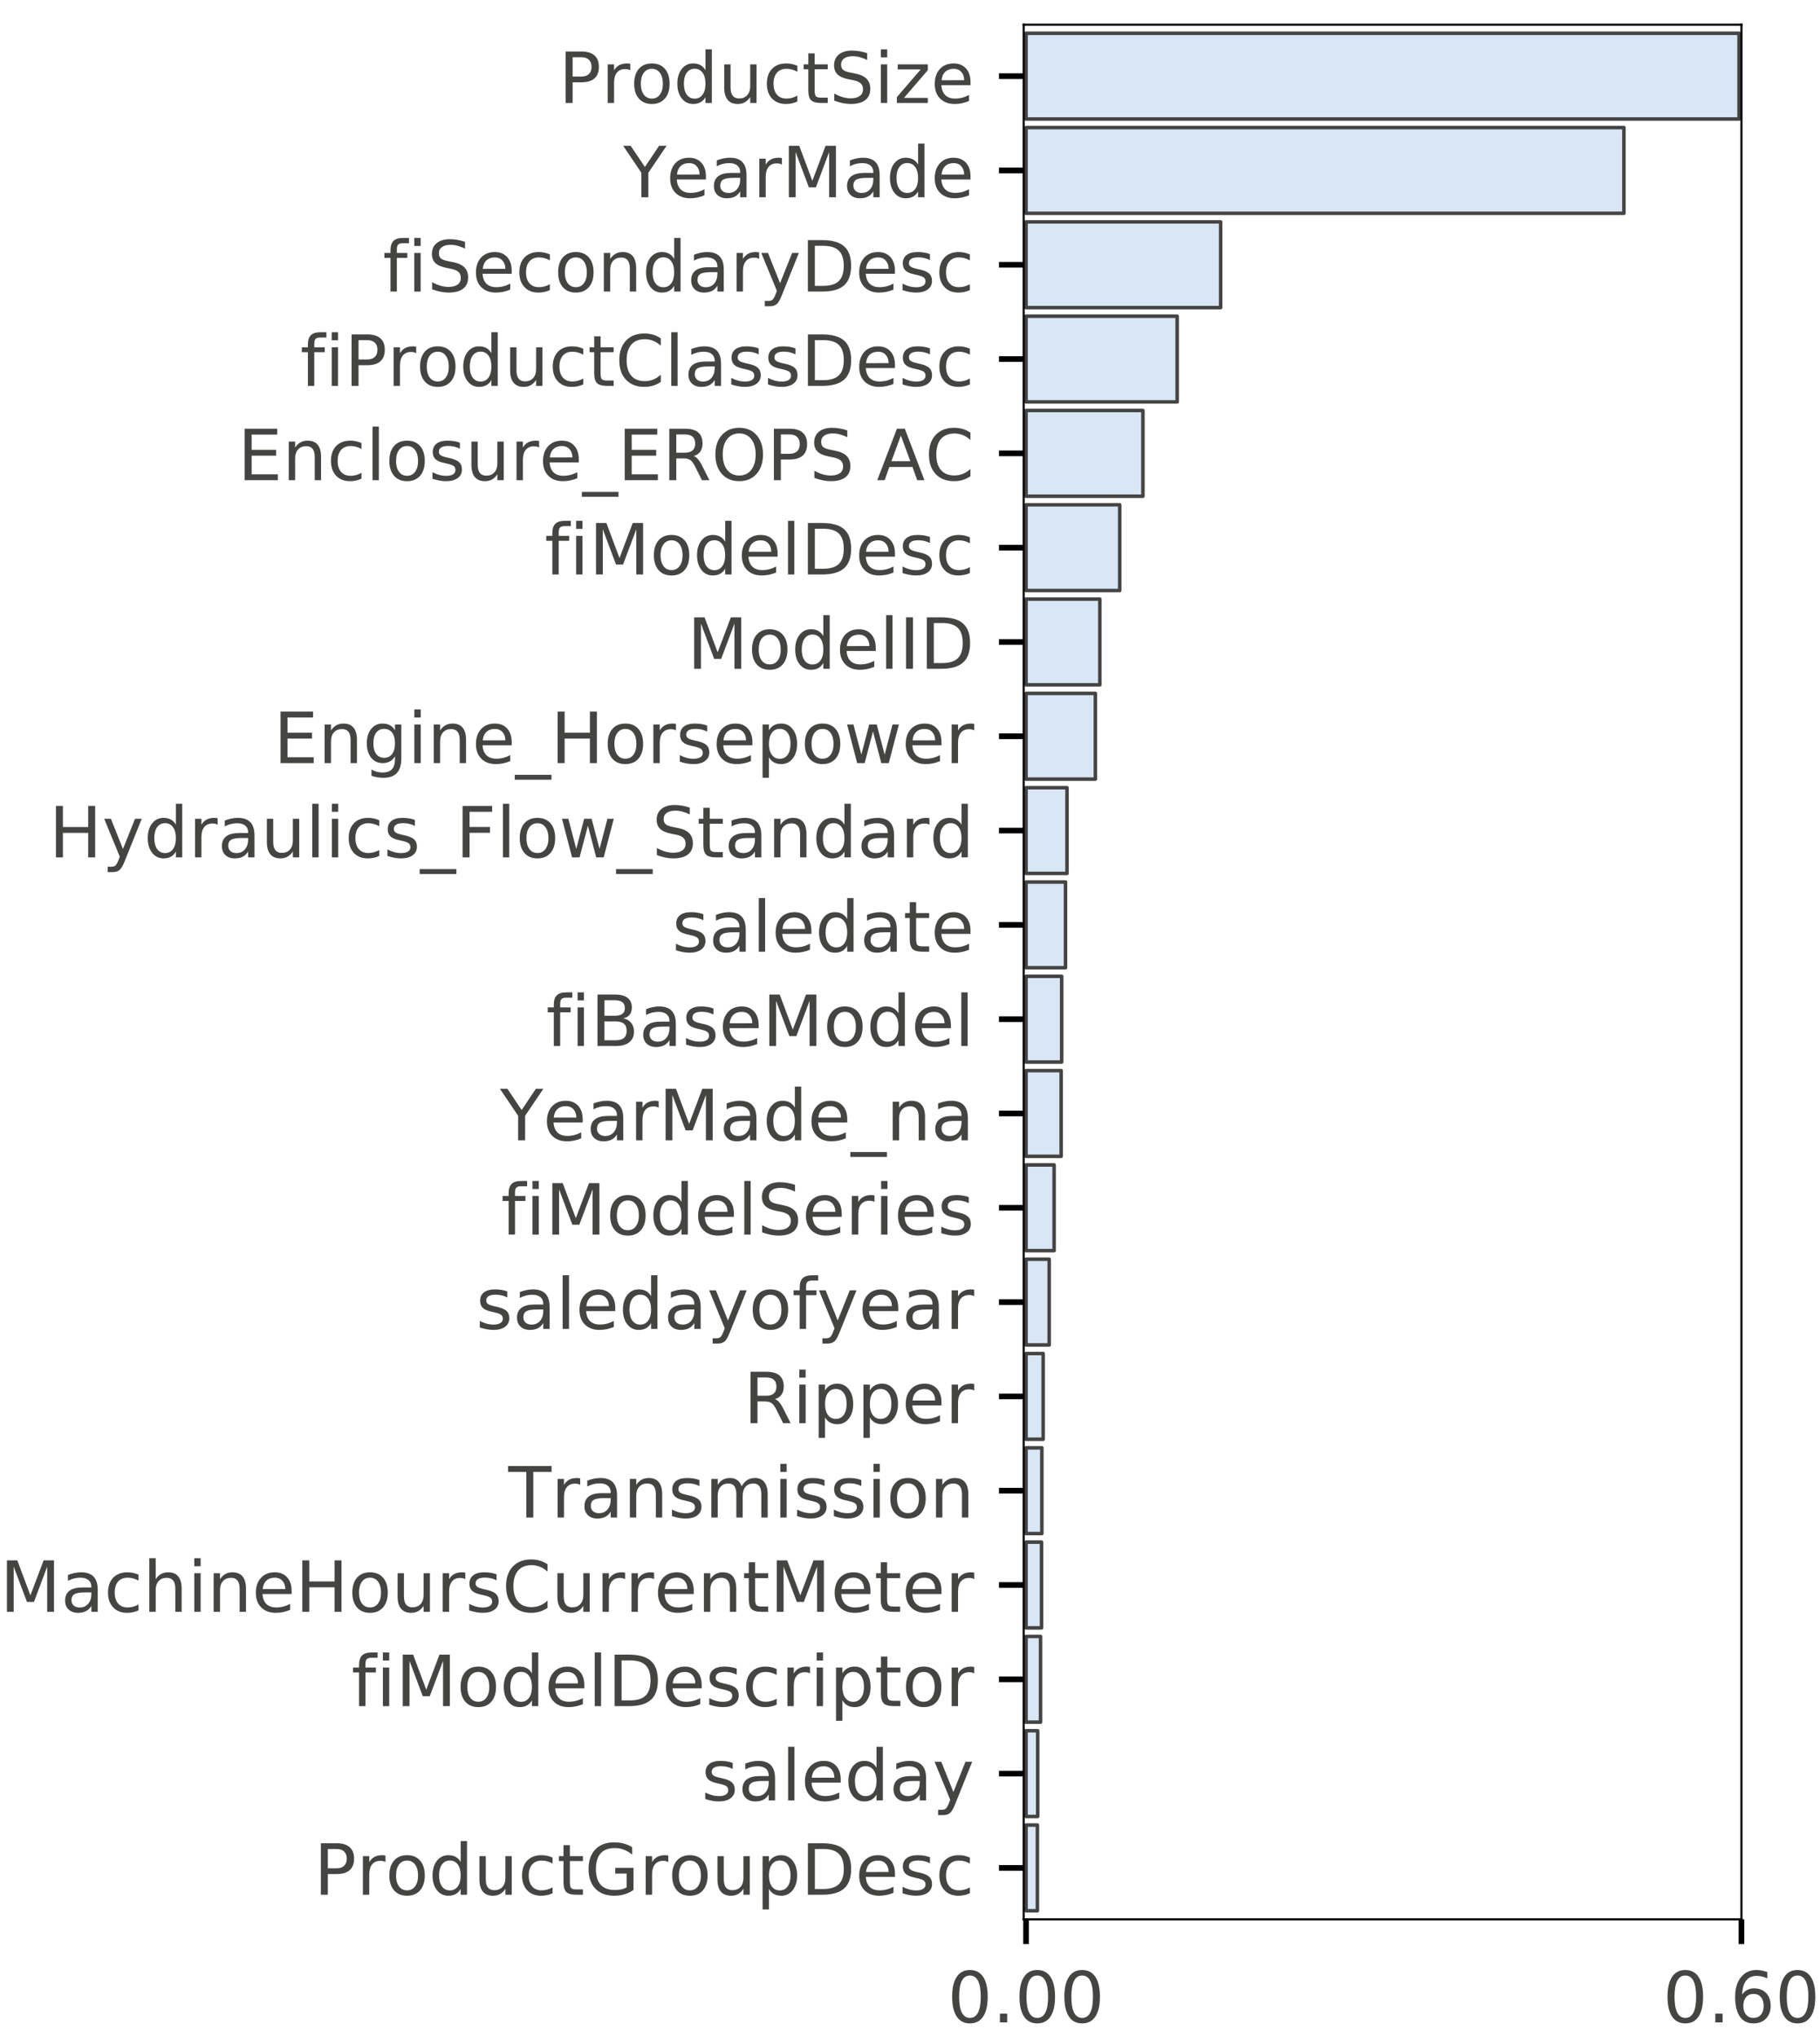 <?xml version="1.0" encoding="utf-8" standalone="no"?>
<!DOCTYPE svg PUBLIC "-//W3C//DTD SVG 1.1//EN"
  "http://www.w3.org/Graphics/SVG/1.1/DTD/svg11.dtd">
<!-- Created with matplotlib (https://matplotlib.org/) -->
<svg height="288.578pt" version="1.1" viewBox="0 0 257.925 288.578" width="257.925pt" xmlns="http://www.w3.org/2000/svg" xmlns:xlink="http://www.w3.org/1999/xlink">
 <defs>
  <style type="text/css">
*{stroke-linecap:butt;stroke-linejoin:round;}
  </style>
 </defs>
 <g id="figure_1">
  <g id="patch_1">
   <path d="M 0 288.578 
L 257.925 288.578 
L 257.925 0 
L 0 0 
z
" style="fill:#ffffff;"/>
  </g>
  <g id="axes_1">
   <g id="patch_2">
    <path d="M 145.072 271.9 
L 246.792 271.9 
L 246.792 3.5 
L 145.072 3.5 
z
" style="fill:#ffffff;"/>
   </g>
   <g id="patch_3">
    <path clip-path="url(#pc2cfa2e297)" d="M 145.409 4.714 
L 246.454 4.714 
L 246.454 16.859 
L 145.409 16.859 
z
" style="fill:#d9e6f5;stroke:#444443;stroke-linejoin:miter;stroke-width:0.5;"/>
   </g>
   <g id="patch_4">
    <path clip-path="url(#pc2cfa2e297)" d="M 145.409 18.074 
L 230.137 18.074 
L 230.137 30.219 
L 145.409 30.219 
z
" style="fill:#d9e6f5;stroke:#444443;stroke-linejoin:miter;stroke-width:0.5;"/>
   </g>
   <g id="patch_5">
    <path clip-path="url(#pc2cfa2e297)" d="M 145.409 31.433 
L 172.986 31.433 
L 172.986 43.578 
L 145.409 43.578 
z
" style="fill:#d9e6f5;stroke:#444443;stroke-linejoin:miter;stroke-width:0.5;"/>
   </g>
   <g id="patch_6">
    <path clip-path="url(#pc2cfa2e297)" d="M 145.409 44.792 
L 166.824 44.792 
L 166.824 56.937 
L 145.409 56.937 
z
" style="fill:#d9e6f5;stroke:#444443;stroke-linejoin:miter;stroke-width:0.5;"/>
   </g>
   <g id="patch_7">
    <path clip-path="url(#pc2cfa2e297)" d="M 145.409 58.152 
L 161.972 58.152 
L 161.972 70.296 
L 145.409 70.296 
z
" style="fill:#d9e6f5;stroke:#444443;stroke-linejoin:miter;stroke-width:0.5;"/>
   </g>
   <g id="patch_8">
    <path clip-path="url(#pc2cfa2e297)" d="M 145.409 71.511 
L 158.683 71.511 
L 158.683 83.656 
L 145.409 83.656 
z
" style="fill:#d9e6f5;stroke:#444443;stroke-linejoin:miter;stroke-width:0.5;"/>
   </g>
   <g id="patch_9">
    <path clip-path="url(#pc2cfa2e297)" d="M 145.409 84.87 
L 155.867 84.87 
L 155.867 97.015 
L 145.409 97.015 
z
" style="fill:#d9e6f5;stroke:#444443;stroke-linejoin:miter;stroke-width:0.5;"/>
   </g>
   <g id="patch_10">
    <path clip-path="url(#pc2cfa2e297)" d="M 145.409 98.229 
L 155.232 98.229 
L 155.232 110.374 
L 145.409 110.374 
z
" style="fill:#d9e6f5;stroke:#444443;stroke-linejoin:miter;stroke-width:0.5;"/>
   </g>
   <g id="patch_11">
    <path clip-path="url(#pc2cfa2e297)" d="M 145.409 111.589 
L 151.212 111.589 
L 151.212 123.733 
L 145.409 123.733 
z
" style="fill:#d9e6f5;stroke:#444443;stroke-linejoin:miter;stroke-width:0.5;"/>
   </g>
   <g id="patch_12">
    <path clip-path="url(#pc2cfa2e297)" d="M 145.409 124.948 
L 151.001 124.948 
L 151.001 137.093 
L 145.409 137.093 
z
" style="fill:#d9e6f5;stroke:#444443;stroke-linejoin:miter;stroke-width:0.5;"/>
   </g>
   <g id="patch_13">
    <path clip-path="url(#pc2cfa2e297)" d="M 145.409 138.307 
L 150.456 138.307 
L 150.456 150.452 
L 145.409 150.452 
z
" style="fill:#d9e6f5;stroke:#444443;stroke-linejoin:miter;stroke-width:0.5;"/>
   </g>
   <g id="patch_14">
    <path clip-path="url(#pc2cfa2e297)" d="M 145.409 151.667 
L 150.382 151.667 
L 150.382 163.811 
L 145.409 163.811 
z
" style="fill:#d9e6f5;stroke:#444443;stroke-linejoin:miter;stroke-width:0.5;"/>
   </g>
   <g id="patch_15">
    <path clip-path="url(#pc2cfa2e297)" d="M 145.409 165.026 
L 149.387 165.026 
L 149.387 177.171 
L 145.409 177.171 
z
" style="fill:#d9e6f5;stroke:#444443;stroke-linejoin:miter;stroke-width:0.5;"/>
   </g>
   <g id="patch_16">
    <path clip-path="url(#pc2cfa2e297)" d="M 145.409 178.385 
L 148.688 178.385 
L 148.688 190.53 
L 145.409 190.53 
z
" style="fill:#d9e6f5;stroke:#444443;stroke-linejoin:miter;stroke-width:0.5;"/>
   </g>
   <g id="patch_17">
    <path clip-path="url(#pc2cfa2e297)" d="M 145.409 191.744 
L 147.837 191.744 
L 147.837 203.889 
L 145.409 203.889 
z
" style="fill:#d9e6f5;stroke:#444443;stroke-linejoin:miter;stroke-width:0.5;"/>
   </g>
   <g id="patch_18">
    <path clip-path="url(#pc2cfa2e297)" d="M 145.409 205.104 
L 147.647 205.104 
L 147.647 217.248 
L 145.409 217.248 
z
" style="fill:#d9e6f5;stroke:#444443;stroke-linejoin:miter;stroke-width:0.5;"/>
   </g>
   <g id="patch_19">
    <path clip-path="url(#pc2cfa2e297)" d="M 145.409 218.463 
L 147.604 218.463 
L 147.604 230.608 
L 145.409 230.608 
z
" style="fill:#d9e6f5;stroke:#444443;stroke-linejoin:miter;stroke-width:0.5;"/>
   </g>
   <g id="patch_20">
    <path clip-path="url(#pc2cfa2e297)" d="M 145.409 231.822 
L 147.461 231.822 
L 147.461 243.967 
L 145.409 243.967 
z
" style="fill:#d9e6f5;stroke:#444443;stroke-linejoin:miter;stroke-width:0.5;"/>
   </g>
   <g id="patch_21">
    <path clip-path="url(#pc2cfa2e297)" d="M 145.409 245.181 
L 147.059 245.181 
L 147.059 257.326 
L 145.409 257.326 
z
" style="fill:#d9e6f5;stroke:#444443;stroke-linejoin:miter;stroke-width:0.5;"/>
   </g>
   <g id="patch_22">
    <path clip-path="url(#pc2cfa2e297)" d="M 145.409 258.541 
L 147.016 258.541 
L 147.016 270.686 
L 145.409 270.686 
z
" style="fill:#d9e6f5;stroke:#444443;stroke-linejoin:miter;stroke-width:0.5;"/>
   </g>
   <g id="matplotlib.axis_1">
    <g id="xtick_1">
     <g id="line2d_1">
      <defs>
       <path d="M 0 0 
L 0 3.5 
" id="m9b01c9197d" style="stroke:#000000;stroke-width:0.8;"/>
      </defs>
      <g>
       <use style="stroke:#000000;stroke-width:0.8;" x="145.409" xlink:href="#m9b01c9197d" y="271.9"/>
      </g>
     </g>
     <g id="text_1">
      <!-- 0.00 -->
      <defs>
       <path d="M 31.781 66.406 
Q 24.172 66.406 20.328 58.906 
Q 16.5 51.422 16.5 36.375 
Q 16.5 21.391 20.328 13.891 
Q 24.172 6.391 31.781 6.391 
Q 39.453 6.391 43.281 13.891 
Q 47.125 21.391 47.125 36.375 
Q 47.125 51.422 43.281 58.906 
Q 39.453 66.406 31.781 66.406 
z
M 31.781 74.219 
Q 44.047 74.219 50.516 64.516 
Q 56.984 54.828 56.984 36.375 
Q 56.984 17.969 50.516 8.266 
Q 44.047 -1.422 31.781 -1.422 
Q 19.531 -1.422 13.062 8.266 
Q 6.594 17.969 6.594 36.375 
Q 6.594 54.828 13.062 64.516 
Q 19.531 74.219 31.781 74.219 
z
" id="DejaVuSans-48"/>
       <path d="M 10.688 12.406 
L 21 12.406 
L 21 0 
L 10.688 0 
z
" id="DejaVuSans-46"/>
      </defs>
      <g style="fill:#444443;" transform="translate(134.277 286.498)scale(0.1 -0.1)">
       <use xlink:href="#DejaVuSans-48"/>
       <use x="63.623" xlink:href="#DejaVuSans-46"/>
       <use x="95.41" xlink:href="#DejaVuSans-48"/>
       <use x="159.033" xlink:href="#DejaVuSans-48"/>
      </g>
     </g>
    </g>
    <g id="xtick_2">
     <g id="line2d_2">
      <g>
       <use style="stroke:#000000;stroke-width:0.8;" x="246.792" xlink:href="#m9b01c9197d" y="271.9"/>
      </g>
     </g>
     <g id="text_2">
      <!-- 0.60 -->
      <defs>
       <path d="M 33.016 40.375 
Q 26.375 40.375 22.484 35.828 
Q 18.609 31.297 18.609 23.391 
Q 18.609 15.531 22.484 10.953 
Q 26.375 6.391 33.016 6.391 
Q 39.656 6.391 43.531 10.953 
Q 47.406 15.531 47.406 23.391 
Q 47.406 31.297 43.531 35.828 
Q 39.656 40.375 33.016 40.375 
z
M 52.594 71.297 
L 52.594 62.312 
Q 48.875 64.062 45.094 64.984 
Q 41.312 65.922 37.594 65.922 
Q 27.828 65.922 22.672 59.328 
Q 17.531 52.734 16.797 39.406 
Q 19.672 43.656 24.016 45.922 
Q 28.375 48.188 33.594 48.188 
Q 44.578 48.188 50.953 41.516 
Q 57.328 34.859 57.328 23.391 
Q 57.328 12.156 50.688 5.359 
Q 44.047 -1.422 33.016 -1.422 
Q 20.359 -1.422 13.672 8.266 
Q 6.984 17.969 6.984 36.375 
Q 6.984 53.656 15.188 63.938 
Q 23.391 74.219 37.203 74.219 
Q 40.922 74.219 44.703 73.484 
Q 48.484 72.75 52.594 71.297 
z
" id="DejaVuSans-54"/>
      </defs>
      <g style="fill:#444443;" transform="translate(235.659 286.498)scale(0.1 -0.1)">
       <use xlink:href="#DejaVuSans-48"/>
       <use x="63.623" xlink:href="#DejaVuSans-46"/>
       <use x="95.41" xlink:href="#DejaVuSans-54"/>
       <use x="159.033" xlink:href="#DejaVuSans-48"/>
      </g>
     </g>
    </g>
   </g>
   <g id="matplotlib.axis_2">
    <g id="ytick_1">
     <g id="line2d_3">
      <defs>
       <path d="M 0 0 
L -3.5 0 
" id="m24dabf21ae" style="stroke:#000000;stroke-width:0.8;"/>
      </defs>
      <g>
       <use style="stroke:#000000;stroke-width:0.8;" x="145.072" xlink:href="#m24dabf21ae" y="10.787"/>
      </g>
     </g>
     <g id="text_3">
      <!-- ProductSize -->
      <defs>
       <path d="M 19.672 64.797 
L 19.672 37.406 
L 32.078 37.406 
Q 38.969 37.406 42.719 40.969 
Q 46.484 44.531 46.484 51.125 
Q 46.484 57.672 42.719 61.234 
Q 38.969 64.797 32.078 64.797 
z
M 9.812 72.906 
L 32.078 72.906 
Q 44.344 72.906 50.609 67.359 
Q 56.891 61.812 56.891 51.125 
Q 56.891 40.328 50.609 34.812 
Q 44.344 29.297 32.078 29.297 
L 19.672 29.297 
L 19.672 0 
L 9.812 0 
z
" id="DejaVuSans-80"/>
       <path d="M 41.109 46.297 
Q 39.594 47.172 37.812 47.578 
Q 36.031 48 33.891 48 
Q 26.266 48 22.188 43.047 
Q 18.109 38.094 18.109 28.812 
L 18.109 0 
L 9.078 0 
L 9.078 54.688 
L 18.109 54.688 
L 18.109 46.188 
Q 20.953 51.172 25.484 53.578 
Q 30.031 56 36.531 56 
Q 37.453 56 38.578 55.875 
Q 39.703 55.766 41.062 55.516 
z
" id="DejaVuSans-114"/>
       <path d="M 30.609 48.391 
Q 23.391 48.391 19.188 42.75 
Q 14.984 37.109 14.984 27.297 
Q 14.984 17.484 19.156 11.844 
Q 23.344 6.203 30.609 6.203 
Q 37.797 6.203 41.984 11.859 
Q 46.188 17.531 46.188 27.297 
Q 46.188 37.016 41.984 42.703 
Q 37.797 48.391 30.609 48.391 
z
M 30.609 56 
Q 42.328 56 49.016 48.375 
Q 55.719 40.766 55.719 27.297 
Q 55.719 13.875 49.016 6.219 
Q 42.328 -1.422 30.609 -1.422 
Q 18.844 -1.422 12.172 6.219 
Q 5.516 13.875 5.516 27.297 
Q 5.516 40.766 12.172 48.375 
Q 18.844 56 30.609 56 
z
" id="DejaVuSans-111"/>
       <path d="M 45.406 46.391 
L 45.406 75.984 
L 54.391 75.984 
L 54.391 0 
L 45.406 0 
L 45.406 8.203 
Q 42.578 3.328 38.25 0.953 
Q 33.938 -1.422 27.875 -1.422 
Q 17.969 -1.422 11.734 6.484 
Q 5.516 14.406 5.516 27.297 
Q 5.516 40.188 11.734 48.094 
Q 17.969 56 27.875 56 
Q 33.938 56 38.25 53.625 
Q 42.578 51.266 45.406 46.391 
z
M 14.797 27.297 
Q 14.797 17.391 18.875 11.75 
Q 22.953 6.109 30.078 6.109 
Q 37.203 6.109 41.297 11.75 
Q 45.406 17.391 45.406 27.297 
Q 45.406 37.203 41.297 42.844 
Q 37.203 48.484 30.078 48.484 
Q 22.953 48.484 18.875 42.844 
Q 14.797 37.203 14.797 27.297 
z
" id="DejaVuSans-100"/>
       <path d="M 8.5 21.578 
L 8.5 54.688 
L 17.484 54.688 
L 17.484 21.922 
Q 17.484 14.156 20.5 10.266 
Q 23.531 6.391 29.594 6.391 
Q 36.859 6.391 41.078 11.031 
Q 45.312 15.672 45.312 23.688 
L 45.312 54.688 
L 54.297 54.688 
L 54.297 0 
L 45.312 0 
L 45.312 8.406 
Q 42.047 3.422 37.719 1 
Q 33.406 -1.422 27.688 -1.422 
Q 18.266 -1.422 13.375 4.438 
Q 8.5 10.297 8.5 21.578 
z
M 31.109 56 
z
" id="DejaVuSans-117"/>
       <path d="M 48.781 52.594 
L 48.781 44.188 
Q 44.969 46.297 41.141 47.344 
Q 37.312 48.391 33.406 48.391 
Q 24.656 48.391 19.812 42.844 
Q 14.984 37.312 14.984 27.297 
Q 14.984 17.281 19.812 11.734 
Q 24.656 6.203 33.406 6.203 
Q 37.312 6.203 41.141 7.25 
Q 44.969 8.297 48.781 10.406 
L 48.781 2.094 
Q 45.016 0.344 40.984 -0.531 
Q 36.969 -1.422 32.422 -1.422 
Q 20.062 -1.422 12.781 6.344 
Q 5.516 14.109 5.516 27.297 
Q 5.516 40.672 12.859 48.328 
Q 20.219 56 33.016 56 
Q 37.156 56 41.109 55.141 
Q 45.062 54.297 48.781 52.594 
z
" id="DejaVuSans-99"/>
       <path d="M 18.312 70.219 
L 18.312 54.688 
L 36.812 54.688 
L 36.812 47.703 
L 18.312 47.703 
L 18.312 18.016 
Q 18.312 11.328 20.141 9.422 
Q 21.969 7.516 27.594 7.516 
L 36.812 7.516 
L 36.812 0 
L 27.594 0 
Q 17.188 0 13.234 3.875 
Q 9.281 7.766 9.281 18.016 
L 9.281 47.703 
L 2.688 47.703 
L 2.688 54.688 
L 9.281 54.688 
L 9.281 70.219 
z
" id="DejaVuSans-116"/>
       <path d="M 53.516 70.516 
L 53.516 60.891 
Q 47.906 63.578 42.922 64.891 
Q 37.938 66.219 33.297 66.219 
Q 25.25 66.219 20.875 63.094 
Q 16.5 59.969 16.5 54.203 
Q 16.5 49.359 19.406 46.891 
Q 22.312 44.438 30.422 42.922 
L 36.375 41.703 
Q 47.406 39.594 52.656 34.297 
Q 57.906 29 57.906 20.125 
Q 57.906 9.516 50.797 4.047 
Q 43.703 -1.422 29.984 -1.422 
Q 24.812 -1.422 18.969 -0.25 
Q 13.141 0.922 6.891 3.219 
L 6.891 13.375 
Q 12.891 10.016 18.656 8.297 
Q 24.422 6.594 29.984 6.594 
Q 38.422 6.594 43.016 9.906 
Q 47.609 13.234 47.609 19.391 
Q 47.609 24.75 44.312 27.781 
Q 41.016 30.812 33.5 32.328 
L 27.484 33.5 
Q 16.453 35.688 11.516 40.375 
Q 6.594 45.062 6.594 53.422 
Q 6.594 63.094 13.406 68.656 
Q 20.219 74.219 32.172 74.219 
Q 37.312 74.219 42.625 73.281 
Q 47.953 72.359 53.516 70.516 
z
" id="DejaVuSans-83"/>
       <path d="M 9.422 54.688 
L 18.406 54.688 
L 18.406 0 
L 9.422 0 
z
M 9.422 75.984 
L 18.406 75.984 
L 18.406 64.594 
L 9.422 64.594 
z
" id="DejaVuSans-105"/>
       <path d="M 5.516 54.688 
L 48.188 54.688 
L 48.188 46.484 
L 14.406 7.172 
L 48.188 7.172 
L 48.188 0 
L 4.297 0 
L 4.297 8.203 
L 38.094 47.516 
L 5.516 47.516 
z
" id="DejaVuSans-122"/>
       <path d="M 56.203 29.594 
L 56.203 25.203 
L 14.891 25.203 
Q 15.484 15.922 20.484 11.062 
Q 25.484 6.203 34.422 6.203 
Q 39.594 6.203 44.453 7.469 
Q 49.312 8.734 54.109 11.281 
L 54.109 2.781 
Q 49.266 0.734 44.188 -0.344 
Q 39.109 -1.422 33.891 -1.422 
Q 20.797 -1.422 13.156 6.188 
Q 5.516 13.812 5.516 26.812 
Q 5.516 40.234 12.766 48.109 
Q 20.016 56 32.328 56 
Q 43.359 56 49.781 48.891 
Q 56.203 41.797 56.203 29.594 
z
M 47.219 32.234 
Q 47.125 39.594 43.094 43.984 
Q 39.062 48.391 32.422 48.391 
Q 24.906 48.391 20.391 44.141 
Q 15.875 39.891 15.188 32.172 
z
" id="DejaVuSans-101"/>
      </defs>
      <g style="fill:#444443;" transform="translate(79.184 14.586)scale(0.1 -0.1)">
       <use xlink:href="#DejaVuSans-80"/>
       <use x="60.287" xlink:href="#DejaVuSans-114"/>
       <use x="101.369" xlink:href="#DejaVuSans-111"/>
       <use x="162.551" xlink:href="#DejaVuSans-100"/>
       <use x="226.027" xlink:href="#DejaVuSans-117"/>
       <use x="289.406" xlink:href="#DejaVuSans-99"/>
       <use x="344.387" xlink:href="#DejaVuSans-116"/>
       <use x="383.596" xlink:href="#DejaVuSans-83"/>
       <use x="447.072" xlink:href="#DejaVuSans-105"/>
       <use x="474.855" xlink:href="#DejaVuSans-122"/>
       <use x="527.346" xlink:href="#DejaVuSans-101"/>
      </g>
     </g>
    </g>
    <g id="ytick_2">
     <g id="line2d_4">
      <g>
       <use style="stroke:#000000;stroke-width:0.8;" x="145.072" xlink:href="#m24dabf21ae" y="24.146"/>
      </g>
     </g>
     <g id="text_4">
      <!-- YearMade -->
      <defs>
       <path d="M -0.203 72.906 
L 10.406 72.906 
L 30.609 42.922 
L 50.688 72.906 
L 61.281 72.906 
L 35.5 34.719 
L 35.5 0 
L 25.594 0 
L 25.594 34.719 
z
" id="DejaVuSans-89"/>
       <path d="M 34.281 27.484 
Q 23.391 27.484 19.188 25 
Q 14.984 22.516 14.984 16.5 
Q 14.984 11.719 18.141 8.906 
Q 21.297 6.109 26.703 6.109 
Q 34.188 6.109 38.703 11.406 
Q 43.219 16.703 43.219 25.484 
L 43.219 27.484 
z
M 52.203 31.203 
L 52.203 0 
L 43.219 0 
L 43.219 8.297 
Q 40.141 3.328 35.547 0.953 
Q 30.953 -1.422 24.312 -1.422 
Q 15.922 -1.422 10.953 3.297 
Q 6 8.016 6 15.922 
Q 6 25.141 12.172 29.828 
Q 18.359 34.516 30.609 34.516 
L 43.219 34.516 
L 43.219 35.406 
Q 43.219 41.609 39.141 45 
Q 35.062 48.391 27.688 48.391 
Q 23 48.391 18.547 47.266 
Q 14.109 46.141 10.016 43.891 
L 10.016 52.203 
Q 14.938 54.109 19.578 55.047 
Q 24.219 56 28.609 56 
Q 40.484 56 46.344 49.844 
Q 52.203 43.703 52.203 31.203 
z
" id="DejaVuSans-97"/>
       <path d="M 9.812 72.906 
L 24.516 72.906 
L 43.109 23.297 
L 61.812 72.906 
L 76.516 72.906 
L 76.516 0 
L 66.891 0 
L 66.891 64.016 
L 48.094 14.016 
L 38.188 14.016 
L 19.391 64.016 
L 19.391 0 
L 9.812 0 
z
" id="DejaVuSans-77"/>
      </defs>
      <g style="fill:#444443;" transform="translate(88.334 27.945)scale(0.1 -0.1)">
       <use xlink:href="#DejaVuSans-89"/>
       <use x="60.881" xlink:href="#DejaVuSans-101"/>
       <use x="122.404" xlink:href="#DejaVuSans-97"/>
       <use x="183.684" xlink:href="#DejaVuSans-114"/>
       <use x="224.797" xlink:href="#DejaVuSans-77"/>
       <use x="311.076" xlink:href="#DejaVuSans-97"/>
       <use x="372.355" xlink:href="#DejaVuSans-100"/>
       <use x="435.832" xlink:href="#DejaVuSans-101"/>
      </g>
     </g>
    </g>
    <g id="ytick_3">
     <g id="line2d_5">
      <g>
       <use style="stroke:#000000;stroke-width:0.8;" x="145.072" xlink:href="#m24dabf21ae" y="37.505"/>
      </g>
     </g>
     <g id="text_5">
      <!-- fiSecondaryDesc -->
      <defs>
       <path d="M 37.109 75.984 
L 37.109 68.5 
L 28.516 68.5 
Q 23.688 68.5 21.797 66.547 
Q 19.922 64.594 19.922 59.516 
L 19.922 54.688 
L 34.719 54.688 
L 34.719 47.703 
L 19.922 47.703 
L 19.922 0 
L 10.891 0 
L 10.891 47.703 
L 2.297 47.703 
L 2.297 54.688 
L 10.891 54.688 
L 10.891 58.5 
Q 10.891 67.625 15.141 71.797 
Q 19.391 75.984 28.609 75.984 
z
" id="DejaVuSans-102"/>
       <path d="M 54.891 33.016 
L 54.891 0 
L 45.906 0 
L 45.906 32.719 
Q 45.906 40.484 42.875 44.328 
Q 39.844 48.188 33.797 48.188 
Q 26.516 48.188 22.312 43.547 
Q 18.109 38.922 18.109 30.906 
L 18.109 0 
L 9.078 0 
L 9.078 54.688 
L 18.109 54.688 
L 18.109 46.188 
Q 21.344 51.125 25.703 53.562 
Q 30.078 56 35.797 56 
Q 45.219 56 50.047 50.172 
Q 54.891 44.344 54.891 33.016 
z
" id="DejaVuSans-110"/>
       <path d="M 32.172 -5.078 
Q 28.375 -14.844 24.75 -17.812 
Q 21.141 -20.797 15.094 -20.797 
L 7.906 -20.797 
L 7.906 -13.281 
L 13.188 -13.281 
Q 16.891 -13.281 18.938 -11.516 
Q 21 -9.766 23.484 -3.219 
L 25.094 0.875 
L 2.984 54.688 
L 12.5 54.688 
L 29.594 11.922 
L 46.688 54.688 
L 56.203 54.688 
z
" id="DejaVuSans-121"/>
       <path d="M 19.672 64.797 
L 19.672 8.109 
L 31.594 8.109 
Q 46.688 8.109 53.688 14.938 
Q 60.688 21.781 60.688 36.531 
Q 60.688 51.172 53.688 57.984 
Q 46.688 64.797 31.594 64.797 
z
M 9.812 72.906 
L 30.078 72.906 
Q 51.266 72.906 61.172 64.094 
Q 71.094 55.281 71.094 36.531 
Q 71.094 17.672 61.125 8.828 
Q 51.172 0 30.078 0 
L 9.812 0 
z
" id="DejaVuSans-68"/>
       <path d="M 44.281 53.078 
L 44.281 44.578 
Q 40.484 46.531 36.375 47.5 
Q 32.281 48.484 27.875 48.484 
Q 21.188 48.484 17.844 46.438 
Q 14.5 44.391 14.5 40.281 
Q 14.5 37.156 16.891 35.375 
Q 19.281 33.594 26.516 31.984 
L 29.594 31.297 
Q 39.156 29.25 43.188 25.516 
Q 47.219 21.781 47.219 15.094 
Q 47.219 7.469 41.188 3.016 
Q 35.156 -1.422 24.609 -1.422 
Q 20.219 -1.422 15.453 -0.562 
Q 10.688 0.297 5.422 2 
L 5.422 11.281 
Q 10.406 8.688 15.234 7.391 
Q 20.062 6.109 24.812 6.109 
Q 31.156 6.109 34.562 8.281 
Q 37.984 10.453 37.984 14.406 
Q 37.984 18.062 35.516 20.016 
Q 33.062 21.969 24.703 23.781 
L 21.578 24.516 
Q 13.234 26.266 9.516 29.906 
Q 5.812 33.547 5.812 39.891 
Q 5.812 47.609 11.281 51.797 
Q 16.75 56 26.812 56 
Q 31.781 56 36.172 55.266 
Q 40.578 54.547 44.281 53.078 
z
" id="DejaVuSans-115"/>
      </defs>
      <g style="fill:#444443;" transform="translate(54.25 41.305)scale(0.1 -0.1)">
       <use xlink:href="#DejaVuSans-102"/>
       <use x="35.205" xlink:href="#DejaVuSans-105"/>
       <use x="62.988" xlink:href="#DejaVuSans-83"/>
       <use x="126.465" xlink:href="#DejaVuSans-101"/>
       <use x="187.988" xlink:href="#DejaVuSans-99"/>
       <use x="242.969" xlink:href="#DejaVuSans-111"/>
       <use x="304.15" xlink:href="#DejaVuSans-110"/>
       <use x="367.529" xlink:href="#DejaVuSans-100"/>
       <use x="431.006" xlink:href="#DejaVuSans-97"/>
       <use x="492.285" xlink:href="#DejaVuSans-114"/>
       <use x="533.398" xlink:href="#DejaVuSans-121"/>
       <use x="592.578" xlink:href="#DejaVuSans-68"/>
       <use x="669.58" xlink:href="#DejaVuSans-101"/>
       <use x="731.104" xlink:href="#DejaVuSans-115"/>
       <use x="783.203" xlink:href="#DejaVuSans-99"/>
      </g>
     </g>
    </g>
    <g id="ytick_4">
     <g id="line2d_6">
      <g>
       <use style="stroke:#000000;stroke-width:0.8;" x="145.072" xlink:href="#m24dabf21ae" y="50.865"/>
      </g>
     </g>
     <g id="text_6">
      <!-- fiProductClassDesc -->
      <defs>
       <path d="M 64.406 67.281 
L 64.406 56.891 
Q 59.422 61.531 53.781 63.812 
Q 48.141 66.109 41.797 66.109 
Q 29.297 66.109 22.656 58.469 
Q 16.016 50.828 16.016 36.375 
Q 16.016 21.969 22.656 14.328 
Q 29.297 6.688 41.797 6.688 
Q 48.141 6.688 53.781 8.984 
Q 59.422 11.281 64.406 15.922 
L 64.406 5.609 
Q 59.234 2.094 53.438 0.328 
Q 47.656 -1.422 41.219 -1.422 
Q 24.656 -1.422 15.125 8.703 
Q 5.609 18.844 5.609 36.375 
Q 5.609 53.953 15.125 64.078 
Q 24.656 74.219 41.219 74.219 
Q 47.75 74.219 53.531 72.484 
Q 59.328 70.75 64.406 67.281 
z
" id="DejaVuSans-67"/>
       <path d="M 9.422 75.984 
L 18.406 75.984 
L 18.406 0 
L 9.422 0 
z
" id="DejaVuSans-108"/>
      </defs>
      <g style="fill:#444443;" transform="translate(42.545 54.664)scale(0.1 -0.1)">
       <use xlink:href="#DejaVuSans-102"/>
       <use x="35.205" xlink:href="#DejaVuSans-105"/>
       <use x="62.988" xlink:href="#DejaVuSans-80"/>
       <use x="123.275" xlink:href="#DejaVuSans-114"/>
       <use x="164.357" xlink:href="#DejaVuSans-111"/>
       <use x="225.539" xlink:href="#DejaVuSans-100"/>
       <use x="289.016" xlink:href="#DejaVuSans-117"/>
       <use x="352.395" xlink:href="#DejaVuSans-99"/>
       <use x="407.375" xlink:href="#DejaVuSans-116"/>
       <use x="446.584" xlink:href="#DejaVuSans-67"/>
       <use x="516.408" xlink:href="#DejaVuSans-108"/>
       <use x="544.191" xlink:href="#DejaVuSans-97"/>
       <use x="605.471" xlink:href="#DejaVuSans-115"/>
       <use x="657.57" xlink:href="#DejaVuSans-115"/>
       <use x="709.67" xlink:href="#DejaVuSans-68"/>
       <use x="786.672" xlink:href="#DejaVuSans-101"/>
       <use x="848.195" xlink:href="#DejaVuSans-115"/>
       <use x="900.295" xlink:href="#DejaVuSans-99"/>
      </g>
     </g>
    </g>
    <g id="ytick_5">
     <g id="line2d_7">
      <g>
       <use style="stroke:#000000;stroke-width:0.8;" x="145.072" xlink:href="#m24dabf21ae" y="64.224"/>
      </g>
     </g>
     <g id="text_7">
      <!-- Enclosure_EROPS AC -->
      <defs>
       <path d="M 9.812 72.906 
L 55.906 72.906 
L 55.906 64.594 
L 19.672 64.594 
L 19.672 43.016 
L 54.391 43.016 
L 54.391 34.719 
L 19.672 34.719 
L 19.672 8.297 
L 56.781 8.297 
L 56.781 0 
L 9.812 0 
z
" id="DejaVuSans-69"/>
       <path d="M 50.984 -16.609 
L 50.984 -23.578 
L -0.984 -23.578 
L -0.984 -16.609 
z
" id="DejaVuSans-95"/>
       <path d="M 44.391 34.188 
Q 47.562 33.109 50.562 29.594 
Q 53.562 26.078 56.594 19.922 
L 66.609 0 
L 56 0 
L 46.688 18.703 
Q 43.062 26.031 39.672 28.422 
Q 36.281 30.812 30.422 30.812 
L 19.672 30.812 
L 19.672 0 
L 9.812 0 
L 9.812 72.906 
L 32.078 72.906 
Q 44.578 72.906 50.734 67.672 
Q 56.891 62.453 56.891 51.906 
Q 56.891 45.016 53.688 40.469 
Q 50.484 35.938 44.391 34.188 
z
M 19.672 64.797 
L 19.672 38.922 
L 32.078 38.922 
Q 39.203 38.922 42.844 42.219 
Q 46.484 45.516 46.484 51.906 
Q 46.484 58.297 42.844 61.547 
Q 39.203 64.797 32.078 64.797 
z
" id="DejaVuSans-82"/>
       <path d="M 39.406 66.219 
Q 28.656 66.219 22.328 58.203 
Q 16.016 50.203 16.016 36.375 
Q 16.016 22.609 22.328 14.594 
Q 28.656 6.594 39.406 6.594 
Q 50.141 6.594 56.422 14.594 
Q 62.703 22.609 62.703 36.375 
Q 62.703 50.203 56.422 58.203 
Q 50.141 66.219 39.406 66.219 
z
M 39.406 74.219 
Q 54.734 74.219 63.906 63.938 
Q 73.094 53.656 73.094 36.375 
Q 73.094 19.141 63.906 8.859 
Q 54.734 -1.422 39.406 -1.422 
Q 24.031 -1.422 14.812 8.828 
Q 5.609 19.094 5.609 36.375 
Q 5.609 53.656 14.812 63.938 
Q 24.031 74.219 39.406 74.219 
z
" id="DejaVuSans-79"/>
       <path id="DejaVuSans-32"/>
       <path d="M 34.188 63.188 
L 20.797 26.906 
L 47.609 26.906 
z
M 28.609 72.906 
L 39.797 72.906 
L 67.578 0 
L 57.328 0 
L 50.688 18.703 
L 17.828 18.703 
L 11.188 0 
L 0.781 0 
z
" id="DejaVuSans-65"/>
      </defs>
      <g style="fill:#444443;" transform="translate(33.695 68.023)scale(0.1 -0.1)">
       <use xlink:href="#DejaVuSans-69"/>
       <use x="63.184" xlink:href="#DejaVuSans-110"/>
       <use x="126.562" xlink:href="#DejaVuSans-99"/>
       <use x="181.543" xlink:href="#DejaVuSans-108"/>
       <use x="209.326" xlink:href="#DejaVuSans-111"/>
       <use x="270.508" xlink:href="#DejaVuSans-115"/>
       <use x="322.607" xlink:href="#DejaVuSans-117"/>
       <use x="385.986" xlink:href="#DejaVuSans-114"/>
       <use x="427.068" xlink:href="#DejaVuSans-101"/>
       <use x="488.592" xlink:href="#DejaVuSans-95"/>
       <use x="538.592" xlink:href="#DejaVuSans-69"/>
       <use x="601.775" xlink:href="#DejaVuSans-82"/>
       <use x="671.258" xlink:href="#DejaVuSans-79"/>
       <use x="749.969" xlink:href="#DejaVuSans-80"/>
       <use x="810.271" xlink:href="#DejaVuSans-83"/>
       <use x="873.748" xlink:href="#DejaVuSans-32"/>
       <use x="905.535" xlink:href="#DejaVuSans-65"/>
       <use x="973.928" xlink:href="#DejaVuSans-67"/>
      </g>
     </g>
    </g>
    <g id="ytick_6">
     <g id="line2d_8">
      <g>
       <use style="stroke:#000000;stroke-width:0.8;" x="145.072" xlink:href="#m24dabf21ae" y="77.583"/>
      </g>
     </g>
     <g id="text_8">
      <!-- fiModelDesc -->
      <g style="fill:#444443;" transform="translate(77.186 81.382)scale(0.1 -0.1)">
       <use xlink:href="#DejaVuSans-102"/>
       <use x="35.205" xlink:href="#DejaVuSans-105"/>
       <use x="62.988" xlink:href="#DejaVuSans-77"/>
       <use x="149.268" xlink:href="#DejaVuSans-111"/>
       <use x="210.449" xlink:href="#DejaVuSans-100"/>
       <use x="273.926" xlink:href="#DejaVuSans-101"/>
       <use x="335.449" xlink:href="#DejaVuSans-108"/>
       <use x="363.232" xlink:href="#DejaVuSans-68"/>
       <use x="440.234" xlink:href="#DejaVuSans-101"/>
       <use x="501.758" xlink:href="#DejaVuSans-115"/>
       <use x="553.857" xlink:href="#DejaVuSans-99"/>
      </g>
     </g>
    </g>
    <g id="ytick_7">
     <g id="line2d_9">
      <g>
       <use style="stroke:#000000;stroke-width:0.8;" x="145.072" xlink:href="#m24dabf21ae" y="90.943"/>
      </g>
     </g>
     <g id="text_9">
      <!-- ModelID -->
      <defs>
       <path d="M 9.812 72.906 
L 19.672 72.906 
L 19.672 0 
L 9.812 0 
z
" id="DejaVuSans-73"/>
      </defs>
      <g style="fill:#444443;" transform="translate(97.395 94.742)scale(0.1 -0.1)">
       <use xlink:href="#DejaVuSans-77"/>
       <use x="86.279" xlink:href="#DejaVuSans-111"/>
       <use x="147.461" xlink:href="#DejaVuSans-100"/>
       <use x="210.938" xlink:href="#DejaVuSans-101"/>
       <use x="272.461" xlink:href="#DejaVuSans-108"/>
       <use x="300.244" xlink:href="#DejaVuSans-73"/>
       <use x="329.736" xlink:href="#DejaVuSans-68"/>
      </g>
     </g>
    </g>
    <g id="ytick_8">
     <g id="line2d_10">
      <g>
       <use style="stroke:#000000;stroke-width:0.8;" x="145.072" xlink:href="#m24dabf21ae" y="104.302"/>
      </g>
     </g>
     <g id="text_10">
      <!-- Engine_Horsepower -->
      <defs>
       <path d="M 45.406 27.984 
Q 45.406 37.75 41.375 43.109 
Q 37.359 48.484 30.078 48.484 
Q 22.859 48.484 18.828 43.109 
Q 14.797 37.75 14.797 27.984 
Q 14.797 18.266 18.828 12.891 
Q 22.859 7.516 30.078 7.516 
Q 37.359 7.516 41.375 12.891 
Q 45.406 18.266 45.406 27.984 
z
M 54.391 6.781 
Q 54.391 -7.172 48.188 -13.984 
Q 42 -20.797 29.203 -20.797 
Q 24.469 -20.797 20.266 -20.094 
Q 16.062 -19.391 12.109 -17.922 
L 12.109 -9.188 
Q 16.062 -11.328 19.922 -12.344 
Q 23.781 -13.375 27.781 -13.375 
Q 36.625 -13.375 41.016 -8.766 
Q 45.406 -4.156 45.406 5.172 
L 45.406 9.625 
Q 42.625 4.781 38.281 2.391 
Q 33.938 0 27.875 0 
Q 17.828 0 11.672 7.656 
Q 5.516 15.328 5.516 27.984 
Q 5.516 40.672 11.672 48.328 
Q 17.828 56 27.875 56 
Q 33.938 56 38.281 53.609 
Q 42.625 51.219 45.406 46.391 
L 45.406 54.688 
L 54.391 54.688 
z
" id="DejaVuSans-103"/>
       <path d="M 9.812 72.906 
L 19.672 72.906 
L 19.672 43.016 
L 55.516 43.016 
L 55.516 72.906 
L 65.375 72.906 
L 65.375 0 
L 55.516 0 
L 55.516 34.719 
L 19.672 34.719 
L 19.672 0 
L 9.812 0 
z
" id="DejaVuSans-72"/>
       <path d="M 18.109 8.203 
L 18.109 -20.797 
L 9.078 -20.797 
L 9.078 54.688 
L 18.109 54.688 
L 18.109 46.391 
Q 20.953 51.266 25.266 53.625 
Q 29.594 56 35.594 56 
Q 45.562 56 51.781 48.094 
Q 58.016 40.188 58.016 27.297 
Q 58.016 14.406 51.781 6.484 
Q 45.562 -1.422 35.594 -1.422 
Q 29.594 -1.422 25.266 0.953 
Q 20.953 3.328 18.109 8.203 
z
M 48.688 27.297 
Q 48.688 37.203 44.609 42.844 
Q 40.531 48.484 33.406 48.484 
Q 26.266 48.484 22.188 42.844 
Q 18.109 37.203 18.109 27.297 
Q 18.109 17.391 22.188 11.75 
Q 26.266 6.109 33.406 6.109 
Q 40.531 6.109 44.609 11.75 
Q 48.688 17.391 48.688 27.297 
z
" id="DejaVuSans-112"/>
       <path d="M 4.203 54.688 
L 13.188 54.688 
L 24.422 12.016 
L 35.594 54.688 
L 46.188 54.688 
L 57.422 12.016 
L 68.609 54.688 
L 77.594 54.688 
L 63.281 0 
L 52.688 0 
L 40.922 44.828 
L 29.109 0 
L 18.5 0 
z
" id="DejaVuSans-119"/>
      </defs>
      <g style="fill:#444443;" transform="translate(38.777 108.101)scale(0.1 -0.1)">
       <use xlink:href="#DejaVuSans-69"/>
       <use x="63.184" xlink:href="#DejaVuSans-110"/>
       <use x="126.562" xlink:href="#DejaVuSans-103"/>
       <use x="190.039" xlink:href="#DejaVuSans-105"/>
       <use x="217.822" xlink:href="#DejaVuSans-110"/>
       <use x="281.201" xlink:href="#DejaVuSans-101"/>
       <use x="342.725" xlink:href="#DejaVuSans-95"/>
       <use x="392.725" xlink:href="#DejaVuSans-72"/>
       <use x="467.92" xlink:href="#DejaVuSans-111"/>
       <use x="529.102" xlink:href="#DejaVuSans-114"/>
       <use x="570.215" xlink:href="#DejaVuSans-115"/>
       <use x="622.314" xlink:href="#DejaVuSans-101"/>
       <use x="683.838" xlink:href="#DejaVuSans-112"/>
       <use x="747.314" xlink:href="#DejaVuSans-111"/>
       <use x="808.496" xlink:href="#DejaVuSans-119"/>
       <use x="890.283" xlink:href="#DejaVuSans-101"/>
       <use x="951.807" xlink:href="#DejaVuSans-114"/>
      </g>
     </g>
    </g>
    <g id="ytick_9">
     <g id="line2d_11">
      <g>
       <use style="stroke:#000000;stroke-width:0.8;" x="145.072" xlink:href="#m24dabf21ae" y="117.661"/>
      </g>
     </g>
     <g id="text_11">
      <!-- Hydraulics_Flow_Standard -->
      <defs>
       <path d="M 9.812 72.906 
L 51.703 72.906 
L 51.703 64.594 
L 19.672 64.594 
L 19.672 43.109 
L 48.578 43.109 
L 48.578 34.812 
L 19.672 34.812 
L 19.672 0 
L 9.812 0 
z
" id="DejaVuSans-70"/>
      </defs>
      <g style="fill:#444443;" transform="translate(6.948 121.46)scale(0.1 -0.1)">
       <use xlink:href="#DejaVuSans-72"/>
       <use x="75.195" xlink:href="#DejaVuSans-121"/>
       <use x="134.375" xlink:href="#DejaVuSans-100"/>
       <use x="197.852" xlink:href="#DejaVuSans-114"/>
       <use x="238.965" xlink:href="#DejaVuSans-97"/>
       <use x="300.244" xlink:href="#DejaVuSans-117"/>
       <use x="363.623" xlink:href="#DejaVuSans-108"/>
       <use x="391.406" xlink:href="#DejaVuSans-105"/>
       <use x="419.189" xlink:href="#DejaVuSans-99"/>
       <use x="474.17" xlink:href="#DejaVuSans-115"/>
       <use x="526.27" xlink:href="#DejaVuSans-95"/>
       <use x="576.27" xlink:href="#DejaVuSans-70"/>
       <use x="633.789" xlink:href="#DejaVuSans-108"/>
       <use x="661.572" xlink:href="#DejaVuSans-111"/>
       <use x="722.754" xlink:href="#DejaVuSans-119"/>
       <use x="804.541" xlink:href="#DejaVuSans-95"/>
       <use x="854.541" xlink:href="#DejaVuSans-83"/>
       <use x="918.018" xlink:href="#DejaVuSans-116"/>
       <use x="957.227" xlink:href="#DejaVuSans-97"/>
       <use x="1018.506" xlink:href="#DejaVuSans-110"/>
       <use x="1081.885" xlink:href="#DejaVuSans-100"/>
       <use x="1145.361" xlink:href="#DejaVuSans-97"/>
       <use x="1206.641" xlink:href="#DejaVuSans-114"/>
       <use x="1247.738" xlink:href="#DejaVuSans-100"/>
      </g>
     </g>
    </g>
    <g id="ytick_10">
     <g id="line2d_12">
      <g>
       <use style="stroke:#000000;stroke-width:0.8;" x="145.072" xlink:href="#m24dabf21ae" y="131.02"/>
      </g>
     </g>
     <g id="text_12">
      <!-- saledate -->
      <g style="fill:#444443;" transform="translate(95.253 134.82)scale(0.1 -0.1)">
       <use xlink:href="#DejaVuSans-115"/>
       <use x="52.1" xlink:href="#DejaVuSans-97"/>
       <use x="113.379" xlink:href="#DejaVuSans-108"/>
       <use x="141.162" xlink:href="#DejaVuSans-101"/>
       <use x="202.686" xlink:href="#DejaVuSans-100"/>
       <use x="266.162" xlink:href="#DejaVuSans-97"/>
       <use x="327.441" xlink:href="#DejaVuSans-116"/>
       <use x="366.65" xlink:href="#DejaVuSans-101"/>
      </g>
     </g>
    </g>
    <g id="ytick_11">
     <g id="line2d_13">
      <g>
       <use style="stroke:#000000;stroke-width:0.8;" x="145.072" xlink:href="#m24dabf21ae" y="144.38"/>
      </g>
     </g>
     <g id="text_13">
      <!-- fiBaseModel -->
      <defs>
       <path d="M 19.672 34.812 
L 19.672 8.109 
L 35.5 8.109 
Q 43.453 8.109 47.281 11.406 
Q 51.125 14.703 51.125 21.484 
Q 51.125 28.328 47.281 31.562 
Q 43.453 34.812 35.5 34.812 
z
M 19.672 64.797 
L 19.672 42.828 
L 34.281 42.828 
Q 41.5 42.828 45.031 45.531 
Q 48.578 48.25 48.578 53.812 
Q 48.578 59.328 45.031 62.062 
Q 41.5 64.797 34.281 64.797 
z
M 9.812 72.906 
L 35.016 72.906 
Q 46.297 72.906 52.391 68.219 
Q 58.5 63.531 58.5 54.891 
Q 58.5 48.188 55.375 44.234 
Q 52.25 40.281 46.188 39.312 
Q 53.469 37.75 57.5 32.781 
Q 61.531 27.828 61.531 20.406 
Q 61.531 10.641 54.891 5.312 
Q 48.25 0 35.984 0 
L 9.812 0 
z
" id="DejaVuSans-66"/>
      </defs>
      <g style="fill:#444443;" transform="translate(77.395 148.179)scale(0.1 -0.1)">
       <use xlink:href="#DejaVuSans-102"/>
       <use x="35.205" xlink:href="#DejaVuSans-105"/>
       <use x="62.988" xlink:href="#DejaVuSans-66"/>
       <use x="131.592" xlink:href="#DejaVuSans-97"/>
       <use x="192.871" xlink:href="#DejaVuSans-115"/>
       <use x="244.971" xlink:href="#DejaVuSans-101"/>
       <use x="306.494" xlink:href="#DejaVuSans-77"/>
       <use x="392.773" xlink:href="#DejaVuSans-111"/>
       <use x="453.955" xlink:href="#DejaVuSans-100"/>
       <use x="517.432" xlink:href="#DejaVuSans-101"/>
       <use x="578.955" xlink:href="#DejaVuSans-108"/>
      </g>
     </g>
    </g>
    <g id="ytick_12">
     <g id="line2d_14">
      <g>
       <use style="stroke:#000000;stroke-width:0.8;" x="145.072" xlink:href="#m24dabf21ae" y="157.739"/>
      </g>
     </g>
     <g id="text_14">
      <!-- YearMade_na -->
      <g style="fill:#444443;" transform="translate(70.869 161.538)scale(0.1 -0.1)">
       <use xlink:href="#DejaVuSans-89"/>
       <use x="60.881" xlink:href="#DejaVuSans-101"/>
       <use x="122.404" xlink:href="#DejaVuSans-97"/>
       <use x="183.684" xlink:href="#DejaVuSans-114"/>
       <use x="224.797" xlink:href="#DejaVuSans-77"/>
       <use x="311.076" xlink:href="#DejaVuSans-97"/>
       <use x="372.355" xlink:href="#DejaVuSans-100"/>
       <use x="435.832" xlink:href="#DejaVuSans-101"/>
       <use x="497.355" xlink:href="#DejaVuSans-95"/>
       <use x="547.355" xlink:href="#DejaVuSans-110"/>
       <use x="610.734" xlink:href="#DejaVuSans-97"/>
      </g>
     </g>
    </g>
    <g id="ytick_13">
     <g id="line2d_15">
      <g>
       <use style="stroke:#000000;stroke-width:0.8;" x="145.072" xlink:href="#m24dabf21ae" y="171.098"/>
      </g>
     </g>
     <g id="text_15">
      <!-- fiModelSeries -->
      <g style="fill:#444443;" transform="translate(70.994 174.897)scale(0.1 -0.1)">
       <use xlink:href="#DejaVuSans-102"/>
       <use x="35.205" xlink:href="#DejaVuSans-105"/>
       <use x="62.988" xlink:href="#DejaVuSans-77"/>
       <use x="149.268" xlink:href="#DejaVuSans-111"/>
       <use x="210.449" xlink:href="#DejaVuSans-100"/>
       <use x="273.926" xlink:href="#DejaVuSans-101"/>
       <use x="335.449" xlink:href="#DejaVuSans-108"/>
       <use x="363.232" xlink:href="#DejaVuSans-83"/>
       <use x="426.709" xlink:href="#DejaVuSans-101"/>
       <use x="488.232" xlink:href="#DejaVuSans-114"/>
       <use x="529.346" xlink:href="#DejaVuSans-105"/>
       <use x="557.129" xlink:href="#DejaVuSans-101"/>
       <use x="618.652" xlink:href="#DejaVuSans-115"/>
      </g>
     </g>
    </g>
    <g id="ytick_14">
     <g id="line2d_16">
      <g>
       <use style="stroke:#000000;stroke-width:0.8;" x="145.072" xlink:href="#m24dabf21ae" y="184.457"/>
      </g>
     </g>
     <g id="text_16">
      <!-- saledayofyear -->
      <g style="fill:#444443;" transform="translate(67.459 188.257)scale(0.1 -0.1)">
       <use xlink:href="#DejaVuSans-115"/>
       <use x="52.1" xlink:href="#DejaVuSans-97"/>
       <use x="113.379" xlink:href="#DejaVuSans-108"/>
       <use x="141.162" xlink:href="#DejaVuSans-101"/>
       <use x="202.686" xlink:href="#DejaVuSans-100"/>
       <use x="266.162" xlink:href="#DejaVuSans-97"/>
       <use x="327.441" xlink:href="#DejaVuSans-121"/>
       <use x="386.621" xlink:href="#DejaVuSans-111"/>
       <use x="447.803" xlink:href="#DejaVuSans-102"/>
       <use x="482.992" xlink:href="#DejaVuSans-121"/>
       <use x="542.172" xlink:href="#DejaVuSans-101"/>
       <use x="603.695" xlink:href="#DejaVuSans-97"/>
       <use x="664.975" xlink:href="#DejaVuSans-114"/>
      </g>
     </g>
    </g>
    <g id="ytick_15">
     <g id="line2d_17">
      <g>
       <use style="stroke:#000000;stroke-width:0.8;" x="145.072" xlink:href="#m24dabf21ae" y="197.817"/>
      </g>
     </g>
     <g id="text_17">
      <!-- Ripper -->
      <g style="fill:#444443;" transform="translate(105.384 201.616)scale(0.1 -0.1)">
       <use xlink:href="#DejaVuSans-82"/>
       <use x="69.482" xlink:href="#DejaVuSans-105"/>
       <use x="97.266" xlink:href="#DejaVuSans-112"/>
       <use x="160.742" xlink:href="#DejaVuSans-112"/>
       <use x="224.219" xlink:href="#DejaVuSans-101"/>
       <use x="285.742" xlink:href="#DejaVuSans-114"/>
      </g>
     </g>
    </g>
    <g id="ytick_16">
     <g id="line2d_18">
      <g>
       <use style="stroke:#000000;stroke-width:0.8;" x="145.072" xlink:href="#m24dabf21ae" y="211.176"/>
      </g>
     </g>
     <g id="text_18">
      <!-- Transmission -->
      <defs>
       <path d="M -0.297 72.906 
L 61.375 72.906 
L 61.375 64.594 
L 35.5 64.594 
L 35.5 0 
L 25.594 0 
L 25.594 64.594 
L -0.297 64.594 
z
" id="DejaVuSans-84"/>
       <path d="M 52 44.188 
Q 55.375 50.25 60.062 53.125 
Q 64.75 56 71.094 56 
Q 79.641 56 84.281 50.016 
Q 88.922 44.047 88.922 33.016 
L 88.922 0 
L 79.891 0 
L 79.891 32.719 
Q 79.891 40.578 77.094 44.375 
Q 74.312 48.188 68.609 48.188 
Q 61.625 48.188 57.562 43.547 
Q 53.516 38.922 53.516 30.906 
L 53.516 0 
L 44.484 0 
L 44.484 32.719 
Q 44.484 40.625 41.703 44.406 
Q 38.922 48.188 33.109 48.188 
Q 26.219 48.188 22.156 43.531 
Q 18.109 38.875 18.109 30.906 
L 18.109 0 
L 9.078 0 
L 9.078 54.688 
L 18.109 54.688 
L 18.109 46.188 
Q 21.188 51.219 25.484 53.609 
Q 29.781 56 35.688 56 
Q 41.656 56 45.828 52.969 
Q 50 49.953 52 44.188 
z
" id="DejaVuSans-109"/>
      </defs>
      <g style="fill:#444443;" transform="translate(72.028 214.975)scale(0.1 -0.1)">
       <use xlink:href="#DejaVuSans-84"/>
       <use x="60.865" xlink:href="#DejaVuSans-114"/>
       <use x="101.979" xlink:href="#DejaVuSans-97"/>
       <use x="163.258" xlink:href="#DejaVuSans-110"/>
       <use x="226.637" xlink:href="#DejaVuSans-115"/>
       <use x="278.736" xlink:href="#DejaVuSans-109"/>
       <use x="376.148" xlink:href="#DejaVuSans-105"/>
       <use x="403.932" xlink:href="#DejaVuSans-115"/>
       <use x="456.031" xlink:href="#DejaVuSans-115"/>
       <use x="508.131" xlink:href="#DejaVuSans-105"/>
       <use x="535.914" xlink:href="#DejaVuSans-111"/>
       <use x="597.096" xlink:href="#DejaVuSans-110"/>
      </g>
     </g>
    </g>
    <g id="ytick_17">
     <g id="line2d_19">
      <g>
       <use style="stroke:#000000;stroke-width:0.8;" x="145.072" xlink:href="#m24dabf21ae" y="224.535"/>
      </g>
     </g>
     <g id="text_19">
      <!-- MachineHoursCurrentMeter -->
      <defs>
       <path d="M 54.891 33.016 
L 54.891 0 
L 45.906 0 
L 45.906 32.719 
Q 45.906 40.484 42.875 44.328 
Q 39.844 48.188 33.797 48.188 
Q 26.516 48.188 22.312 43.547 
Q 18.109 38.922 18.109 30.906 
L 18.109 0 
L 9.078 0 
L 9.078 75.984 
L 18.109 75.984 
L 18.109 46.188 
Q 21.344 51.125 25.703 53.562 
Q 30.078 56 35.797 56 
Q 45.219 56 50.047 50.172 
Q 54.891 44.344 54.891 33.016 
z
" id="DejaVuSans-104"/>
      </defs>
      <g style="fill:#444443;" transform="translate(0 228.335)scale(0.1 -0.1)">
       <use xlink:href="#DejaVuSans-77"/>
       <use x="86.279" xlink:href="#DejaVuSans-97"/>
       <use x="147.559" xlink:href="#DejaVuSans-99"/>
       <use x="202.539" xlink:href="#DejaVuSans-104"/>
       <use x="265.918" xlink:href="#DejaVuSans-105"/>
       <use x="293.701" xlink:href="#DejaVuSans-110"/>
       <use x="357.08" xlink:href="#DejaVuSans-101"/>
       <use x="418.604" xlink:href="#DejaVuSans-72"/>
       <use x="493.799" xlink:href="#DejaVuSans-111"/>
       <use x="554.98" xlink:href="#DejaVuSans-117"/>
       <use x="618.359" xlink:href="#DejaVuSans-114"/>
       <use x="659.473" xlink:href="#DejaVuSans-115"/>
       <use x="711.572" xlink:href="#DejaVuSans-67"/>
       <use x="781.396" xlink:href="#DejaVuSans-117"/>
       <use x="844.775" xlink:href="#DejaVuSans-114"/>
       <use x="885.873" xlink:href="#DejaVuSans-114"/>
       <use x="926.955" xlink:href="#DejaVuSans-101"/>
       <use x="988.479" xlink:href="#DejaVuSans-110"/>
       <use x="1051.857" xlink:href="#DejaVuSans-116"/>
       <use x="1091.066" xlink:href="#DejaVuSans-77"/>
       <use x="1177.346" xlink:href="#DejaVuSans-101"/>
       <use x="1238.869" xlink:href="#DejaVuSans-116"/>
       <use x="1278.078" xlink:href="#DejaVuSans-101"/>
       <use x="1339.602" xlink:href="#DejaVuSans-114"/>
      </g>
     </g>
    </g>
    <g id="ytick_18">
     <g id="line2d_20">
      <g>
       <use style="stroke:#000000;stroke-width:0.8;" x="145.072" xlink:href="#m24dabf21ae" y="237.895"/>
      </g>
     </g>
     <g id="text_20">
      <!-- fiModelDescriptor -->
      <g style="fill:#444443;" transform="translate(49.798 241.694)scale(0.1 -0.1)">
       <use xlink:href="#DejaVuSans-102"/>
       <use x="35.205" xlink:href="#DejaVuSans-105"/>
       <use x="62.988" xlink:href="#DejaVuSans-77"/>
       <use x="149.268" xlink:href="#DejaVuSans-111"/>
       <use x="210.449" xlink:href="#DejaVuSans-100"/>
       <use x="273.926" xlink:href="#DejaVuSans-101"/>
       <use x="335.449" xlink:href="#DejaVuSans-108"/>
       <use x="363.232" xlink:href="#DejaVuSans-68"/>
       <use x="440.234" xlink:href="#DejaVuSans-101"/>
       <use x="501.758" xlink:href="#DejaVuSans-115"/>
       <use x="553.857" xlink:href="#DejaVuSans-99"/>
       <use x="608.838" xlink:href="#DejaVuSans-114"/>
       <use x="649.951" xlink:href="#DejaVuSans-105"/>
       <use x="677.734" xlink:href="#DejaVuSans-112"/>
       <use x="741.211" xlink:href="#DejaVuSans-116"/>
       <use x="780.42" xlink:href="#DejaVuSans-111"/>
       <use x="841.602" xlink:href="#DejaVuSans-114"/>
      </g>
     </g>
    </g>
    <g id="ytick_19">
     <g id="line2d_21">
      <g>
       <use style="stroke:#000000;stroke-width:0.8;" x="145.072" xlink:href="#m24dabf21ae" y="251.254"/>
      </g>
     </g>
     <g id="text_21">
      <!-- saleday -->
      <g style="fill:#444443;" transform="translate(99.408 255.053)scale(0.1 -0.1)">
       <use xlink:href="#DejaVuSans-115"/>
       <use x="52.1" xlink:href="#DejaVuSans-97"/>
       <use x="113.379" xlink:href="#DejaVuSans-108"/>
       <use x="141.162" xlink:href="#DejaVuSans-101"/>
       <use x="202.686" xlink:href="#DejaVuSans-100"/>
       <use x="266.162" xlink:href="#DejaVuSans-97"/>
       <use x="327.441" xlink:href="#DejaVuSans-121"/>
      </g>
     </g>
    </g>
    <g id="ytick_20">
     <g id="line2d_22">
      <g>
       <use style="stroke:#000000;stroke-width:0.8;" x="145.072" xlink:href="#m24dabf21ae" y="264.613"/>
      </g>
     </g>
     <g id="text_22">
      <!-- ProductGroupDesc -->
      <defs>
       <path d="M 59.516 10.406 
L 59.516 29.984 
L 43.406 29.984 
L 43.406 38.094 
L 69.281 38.094 
L 69.281 6.781 
Q 63.578 2.734 56.688 0.656 
Q 49.812 -1.422 42 -1.422 
Q 24.906 -1.422 15.25 8.562 
Q 5.609 18.562 5.609 36.375 
Q 5.609 54.25 15.25 64.234 
Q 24.906 74.219 42 74.219 
Q 49.125 74.219 55.547 72.453 
Q 61.969 70.703 67.391 67.281 
L 67.391 56.781 
Q 61.922 61.422 55.766 63.766 
Q 49.609 66.109 42.828 66.109 
Q 29.438 66.109 22.719 58.641 
Q 16.016 51.172 16.016 36.375 
Q 16.016 21.625 22.719 14.156 
Q 29.438 6.688 42.828 6.688 
Q 48.047 6.688 52.141 7.594 
Q 56.25 8.5 59.516 10.406 
z
" id="DejaVuSans-71"/>
      </defs>
      <g style="fill:#444443;" transform="translate(44.491 268.412)scale(0.1 -0.1)">
       <use xlink:href="#DejaVuSans-80"/>
       <use x="60.287" xlink:href="#DejaVuSans-114"/>
       <use x="101.369" xlink:href="#DejaVuSans-111"/>
       <use x="162.551" xlink:href="#DejaVuSans-100"/>
       <use x="226.027" xlink:href="#DejaVuSans-117"/>
       <use x="289.406" xlink:href="#DejaVuSans-99"/>
       <use x="344.387" xlink:href="#DejaVuSans-116"/>
       <use x="383.596" xlink:href="#DejaVuSans-71"/>
       <use x="461.086" xlink:href="#DejaVuSans-114"/>
       <use x="502.168" xlink:href="#DejaVuSans-111"/>
       <use x="563.35" xlink:href="#DejaVuSans-117"/>
       <use x="626.729" xlink:href="#DejaVuSans-112"/>
       <use x="690.205" xlink:href="#DejaVuSans-68"/>
       <use x="767.207" xlink:href="#DejaVuSans-101"/>
       <use x="828.73" xlink:href="#DejaVuSans-115"/>
       <use x="880.83" xlink:href="#DejaVuSans-99"/>
      </g>
     </g>
    </g>
   </g>
   <g id="patch_23">
    <path d="M 145.072 271.9 
L 145.072 3.5 
" style="fill:none;stroke:#000000;stroke-linecap:square;stroke-linejoin:miter;stroke-width:0.3;"/>
   </g>
   <g id="patch_24">
    <path d="M 246.792 271.9 
L 246.792 3.5 
" style="fill:none;stroke:#000000;stroke-linecap:square;stroke-linejoin:miter;stroke-width:0.3;"/>
   </g>
   <g id="patch_25">
    <path d="M 145.072 271.9 
L 246.792 271.9 
" style="fill:none;stroke:#000000;stroke-linecap:square;stroke-linejoin:miter;stroke-width:0.3;"/>
   </g>
   <g id="patch_26">
    <path d="M 145.072 3.5 
L 246.792 3.5 
" style="fill:none;stroke:#000000;stroke-linecap:square;stroke-linejoin:miter;stroke-width:0.3;"/>
   </g>
  </g>
 </g>
 <defs>
  <clipPath id="pc2cfa2e297">
   <rect height="268.4" width="101.72" x="145.072" y="3.5"/>
  </clipPath>
 </defs>
</svg>
